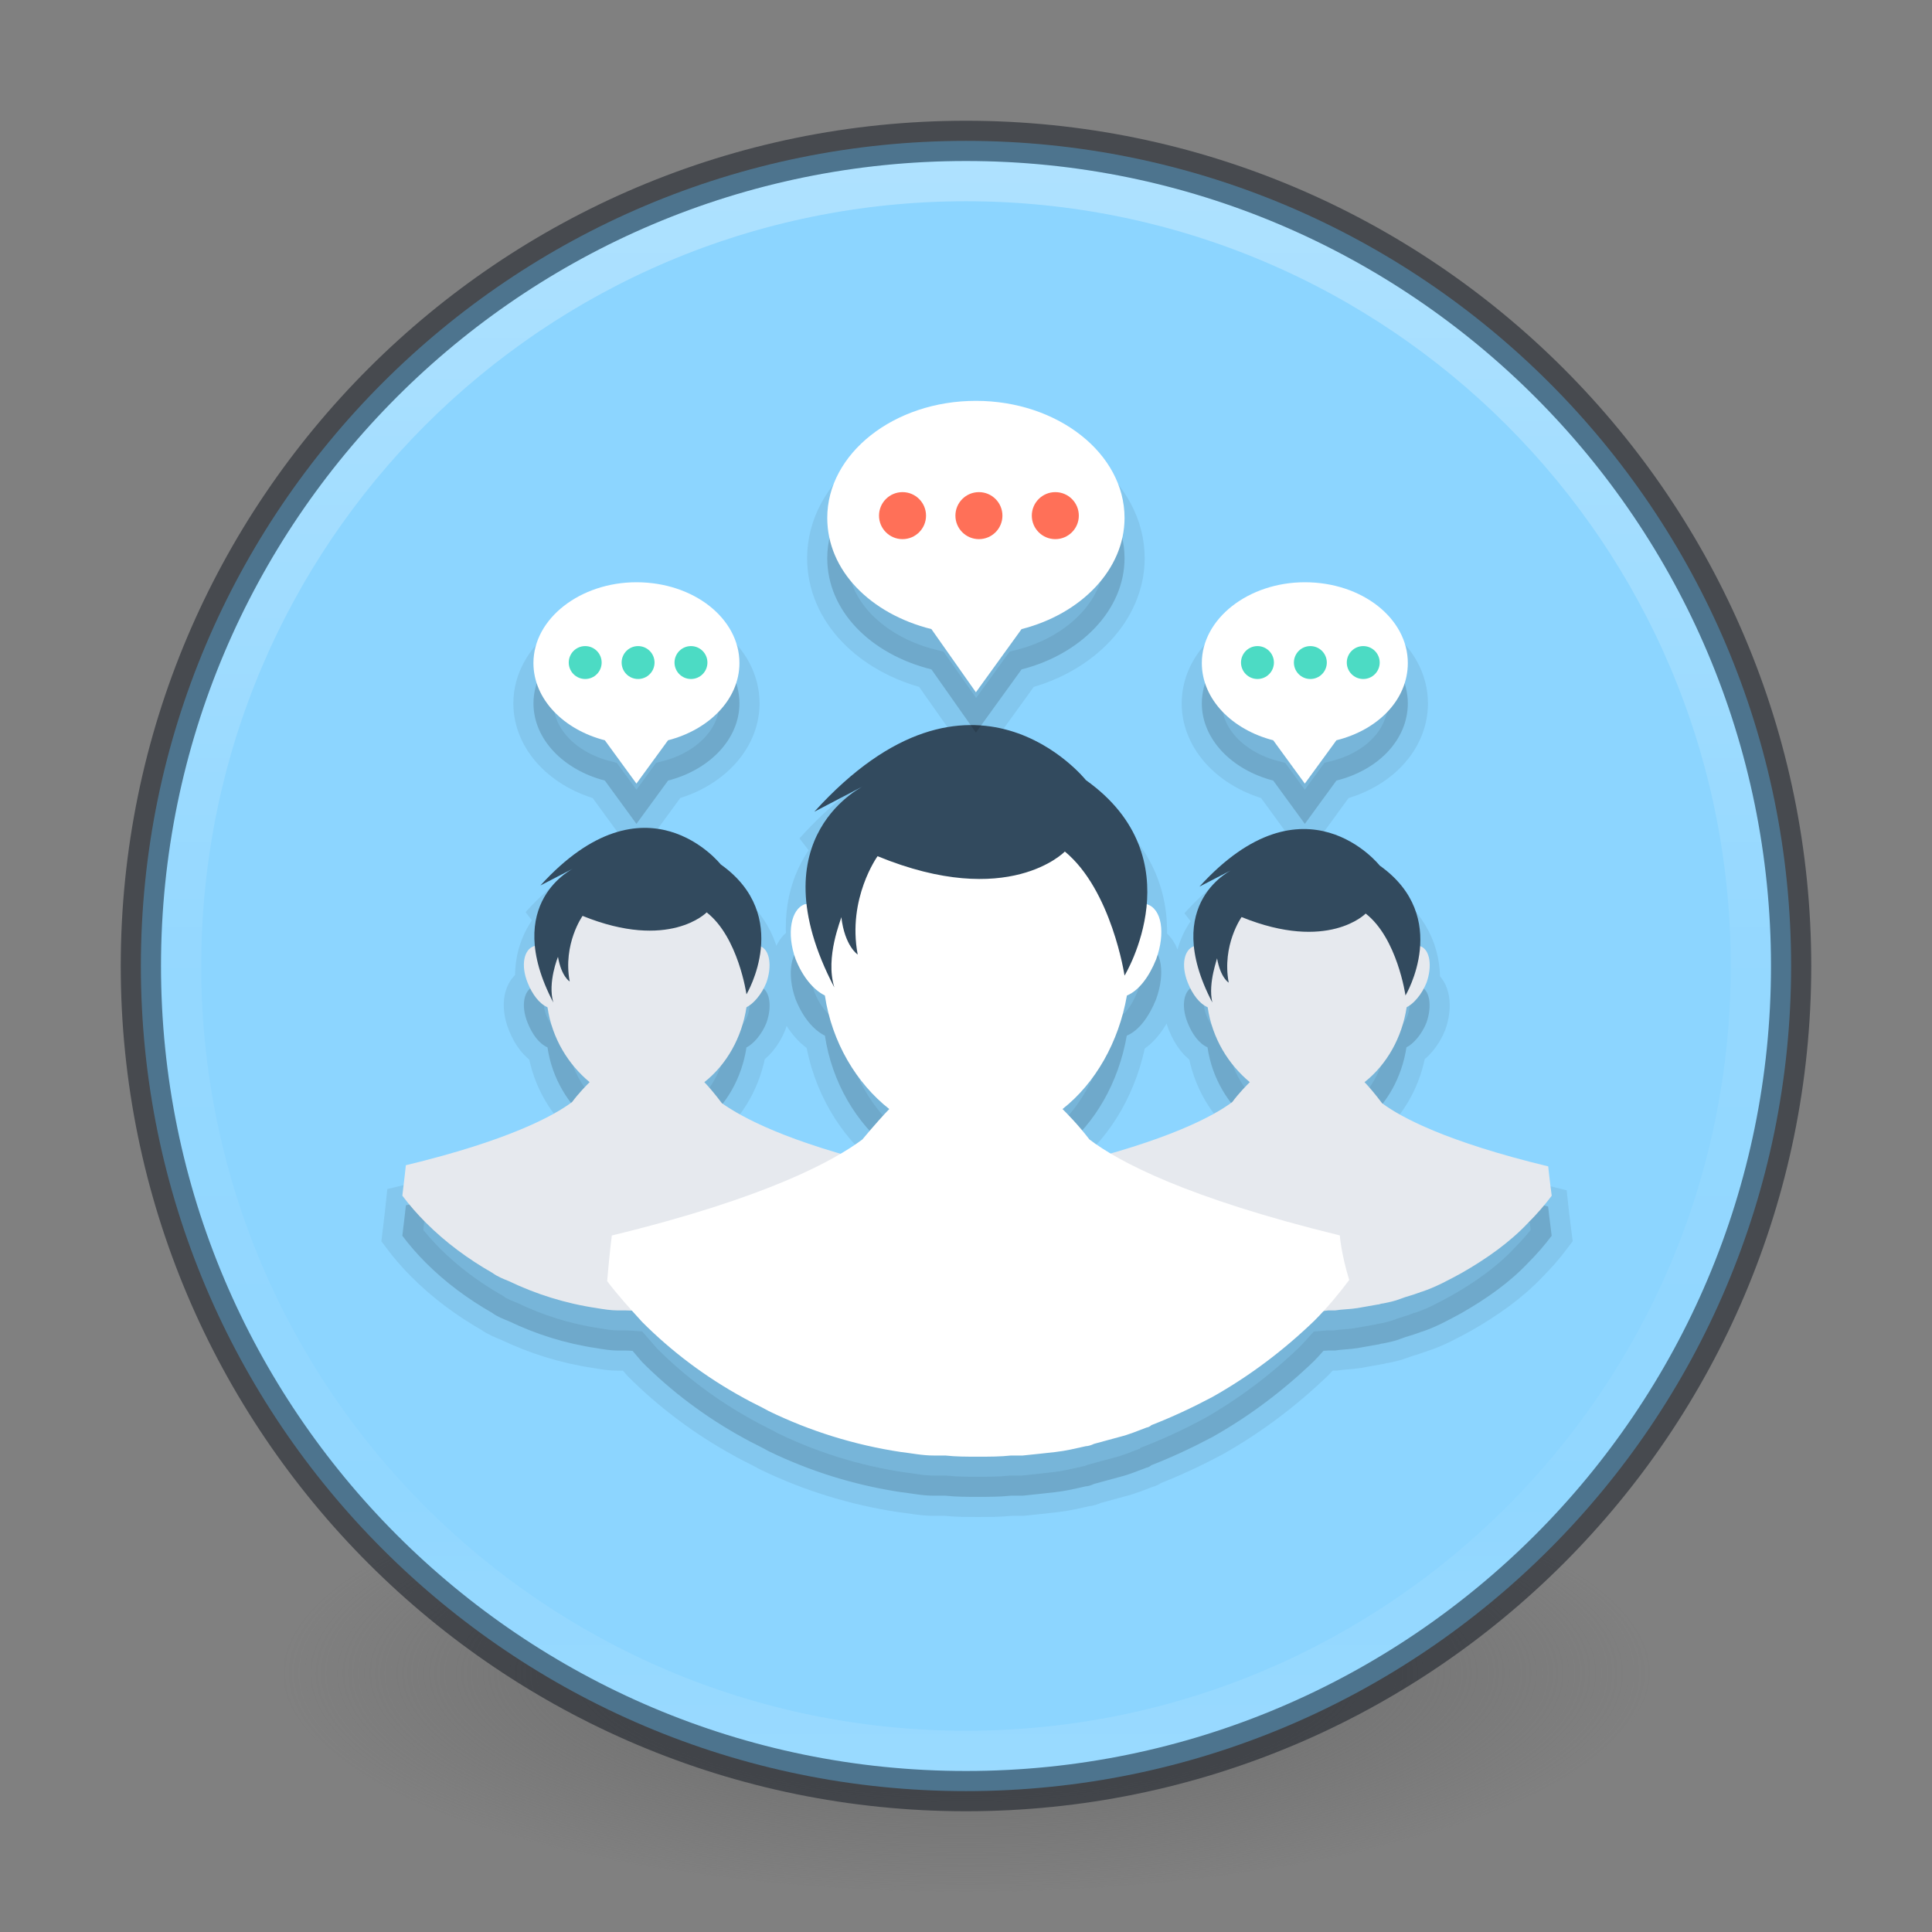 <?xml version="1.0" encoding="UTF-8" standalone="no"?>
<svg
   xmlns:dc="http://purl.org/dc/elements/1.1/"
   xmlns:cc="http://creativecommons.org/ns#"
   xmlns:rdf="http://www.w3.org/1999/02/22-rdf-syntax-ns#"
   xmlns:svg="http://www.w3.org/2000/svg"
   xmlns="http://www.w3.org/2000/svg"
   xmlns:xlink="http://www.w3.org/1999/xlink"
   xmlns:sodipodi="http://sodipodi.sourceforge.net/DTD/sodipodi-0.dtd"
   xmlns:inkscape="http://www.inkscape.org/namespaces/inkscape"
   id="svg4031"
   height="48"
   width="48"
   version="1.1"
   inkscape:version="0.91 r13725"
   sodipodi:docname="planner_team.svg">
  <rect width="100%" height="100%" fill="#808080" stroke="none"/>
  <sodipodi:namedview
     pagecolor="#ffffff"
     bordercolor="#666666"
     borderopacity="1"
     objecttolerance="10"
     gridtolerance="10"
     guidetolerance="10"
     inkscape:pageopacity="0"
     inkscape:pageshadow="2"
     inkscape:window-width="1366"
     inkscape:window-height="705"
     id="namedview54"
     showgrid="true"
     inkscape:zoom="11.313708"
     inkscape:cx="24.770313"
     inkscape:cy="22.442859"
     inkscape:window-x="0"
     inkscape:window-y="30"
     inkscape:window-maximized="1"
     inkscape:current-layer="g4182">
    <inkscape:grid
       type="xygrid"
       id="grid4188"
       empspacing="4" />
    <inkscape:grid
       type="xygrid"
       id="grid4190"
       spacingx="0.5"
       spacingy="0.5"
       color="#ff3fff"
       opacity="0.125"
       empcolor="#3fffff"
       empopacity="0.118"
       empspacing="2" />
  </sodipodi:namedview>
  <defs
     id="defs4033">
    <linearGradient
       id="linearGradient3820-7-2-1">
      <stop
         offset="0"
         style="stop-color:#3d3d3d;stop-opacity:1"
         id="stop3822-2-6-3" />
      <stop
         offset="0.5"
         style="stop-color:#686868;stop-opacity:0.498"
         id="stop3864-8-7-7" />
      <stop
         offset="1"
         style="stop-color:#686868;stop-opacity:0"
         id="stop3824-1-2-5" />
    </linearGradient>
    <radialGradient
       gradientTransform="matrix(0.271,0,0,0.088,-2.855,25.187)"
       gradientUnits="userSpaceOnUse"
       xlink:href="#linearGradient3820-7-2-1"
       id="radialGradient3018"
       fy="186.171"
       fx="99.157"
       r="62.769"
       cy="186.171"
       cx="99.157" />
    <linearGradient
       id="linearGradient4011-7">
      <stop
         offset="0"
         style="stop-color:#ffffff;stop-opacity:1"
         id="stop4013-4" />
      <stop
         offset="0.508"
         style="stop-color:#ffffff;stop-opacity:0.235"
         id="stop4015-61" />
      <stop
         offset="0.835"
         style="stop-color:#ffffff;stop-opacity:0.157"
         id="stop4017-2" />
      <stop
         offset="1"
         style="stop-color:#ffffff;stop-opacity:0.392"
         id="stop4019-2" />
    </linearGradient>
    <linearGradient
       id="linearGradient8838-4">
      <stop
         offset="0"
         style="stop-color:#000000;stop-opacity:1"
         id="stop8840-4" />
      <stop
         offset="1"
         style="stop-color:#000000;stop-opacity:0"
         id="stop8842-8" />
    </linearGradient>
    <linearGradient
       gradientTransform="matrix(0.514,0,0,0.514,-0.836,22.979)"
       gradientUnits="userSpaceOnUse"
       xlink:href="#linearGradient4011-7"
       id="linearGradient3741"
       y2="42.884"
       x2="71.204"
       y1="7.831"
       x1="71.204" />
    <radialGradient
       gradientTransform="matrix(1.129,0,0,0.282,-34.729,43.694)"
       gradientUnits="userSpaceOnUse"
       xlink:href="#linearGradient8838-4"
       id="radialGradient3748"
       fy="4.625"
       fx="62.625"
       r="10.625"
       cy="4.625"
       cx="62.625" />
    <linearGradient
       id="linearGradient4632-92-3-0-8-1-6-6">
      <stop
         offset="0"
         style="stop-color:#fafafa;stop-opacity:1"
         id="stop4634-68-8-0-2-9-1-1" />
      <stop
         offset="1"
         style="stop-color:#e1e1e1;stop-opacity:1"
         id="stop4636-8-21-7-1-4-9-4" />
    </linearGradient>
    <radialGradient
       xlink:href="#linearGradient4632-92-3-0-8-1-6-6"
       id="radialGradient3398"
       gradientUnits="userSpaceOnUse"
       gradientTransform="matrix(0,1.219,-1.289,-3.3177771e-8,46.896,18.351)"
       cx="6.275"
       cy="8.45"
       fx="6.275"
       fy="8.45"
       r="20" />
    <linearGradient
       xlink:href="#linearGradient3104-8-8-97-4-6-2-0-1-4-0-5-8-3-9-1"
       id="linearGradient4200-6"
       gradientUnits="userSpaceOnUse"
       gradientTransform="matrix(0.807,0,0,0.834,113.012,-2.359)"
       x1="-95.838"
       y1="54.2"
       x2="-95.838"
       y2="5.176" />
    <linearGradient
       id="linearGradient3104-8-8-97-4-6-2-0-1-4-0-5-8-3-9-1">
      <stop
         offset="0"
         style="stop-color:#000000;stop-opacity:0.322"
         id="stop3106-5-4-3-5-0-1-61-9-2-7-3-3-2-6-9" />
      <stop
         offset="1"
         style="stop-color:#000000;stop-opacity:0.278"
         id="stop3108-4-3-7-8-2-4-01-9-9-0-6-4-3-7-7" />
    </linearGradient>
    <linearGradient
       id="linearGradient2867-449-88-871-390-598-476-591-434-148-57-177-3-8-8">
      <stop
         id="stop3750-8-9-0"
         style="stop-color:#95a3ab;stop-opacity:1"
         offset="0" />
      <stop
         id="stop3752-3-2-2"
         style="stop-color:#667885;stop-opacity:1"
         offset="0.262" />
      <stop
         id="stop3754-7-2-2"
         style="stop-color:#485a6c;stop-opacity:1"
         offset="0.705" />
      <stop
         id="stop3756-9-3-05"
         style="stop-color:#273445;stop-opacity:1"
         offset="1" />
    </linearGradient>
    <linearGradient
       id="linearGradient4011-8">
      <stop
         id="stop4013-9"
         style="stop-color:#ffffff;stop-opacity:1"
         offset="0" />
      <stop
         id="stop4015-2"
         style="stop-color:#ffffff;stop-opacity:0.235"
         offset="0.508" />
      <stop
         id="stop4017-28"
         style="stop-color:#ffffff;stop-opacity:0.157"
         offset="0.835" />
      <stop
         id="stop4019-23"
         style="stop-color:#ffffff;stop-opacity:0.392"
         offset="1" />
    </linearGradient>
    <linearGradient
       y2="44.341"
       x2="71.204"
       y1="6.238"
       x1="71.204"
       gradientTransform="matrix(1.054,0,0,1.054,-51.611,-2.728)"
       gradientUnits="userSpaceOnUse"
       id="linearGradient3540"
       xlink:href="#linearGradient4011-8" />
    <radialGradient
       r="20"
       fy="8.45"
       fx="1.198"
       cy="8.45"
       cx="1.198"
       gradientTransform="matrix(0,5,-5.289,-1.3609237e-7,68.694,-17.99)"
       gradientUnits="userSpaceOnUse"
       id="radialGradient3543"
       xlink:href="#linearGradient2867-449-88-871-390-598-476-591-434-148-57-177-3-8-8" />
  </defs>
  <g
     id="g4182">
    <path
       d="m 41,41.5 a 17,5.5 0 1 1 -34,0 17,5.5 0 1 1 34,0 z"
       id="path3818-0-5"
       style="fill:url(#radialGradient3018);fill-opacity:1;stroke:none" />
    <path
       d="M 24,3.5 C 12.689,3.5 3.5,12.689 3.5,24 3.5,35.311 12.689,44.5 24,44.5 35.311,44.5 44.5,35.311 44.5,24 44.5,12.689 35.311,3.5 24,3.5 z"
       id="path2555"
       style="color:#000000;fill:#8cd5ff;fill-opacity:1;fill-rule:nonzero;stroke:none;stroke-width:1;marker:none;visibility:visible;display:inline;overflow:visible;enable-background:accumulate" />
    <path
       inkscape:connector-curvature="0"
       id="path4487"
       d="m 24.092,19.013 c -1.071,0.011 -2.387,0.527 -3.859,2.152 l 1.279,-0.668 c 0,0 -1.711,0.784 -1.465,2.971 -0.015,0.001 -0.032,-0.006 -0.047,-0.004 -0.349,0.116 -0.465,0.727 -0.232,1.367 0.174,0.436 0.436,0.755 0.727,0.9 0.174,1.163 0.785,2.181 1.6,2.82 -0.116,0.116 -0.377,0.409 -0.668,0.758 -0.13,0.097 -0.336,0.219 -0.541,0.342 -1.677,-0.494 -2.544,-0.958 -2.949,-1.244 -0.174,-0.233 -0.35,-0.436 -0.438,-0.523 0.553,-0.436 0.931,-1.105 1.047,-1.861 0.174,-0.087 0.38,-0.321 0.496,-0.611 0.144,-0.402 0.086,-0.8 -0.139,-0.895 0.052,-0.638 -0.118,-1.42 -0.996,-2.043 0,0 -1.861,-2.356 -4.479,0.523 l 0.844,-0.436 c 0,0 -1.1,0.529 -0.965,1.947 -0.017,0.004 -0.036,-0.006 -0.053,0.002 -0.233,0.087 -0.321,0.464 -0.146,0.9 0.116,0.291 0.291,0.524 0.494,0.611 0.116,0.785 0.523,1.425 1.047,1.861 -0.087,0.087 -0.261,0.261 -0.436,0.494 -0.465,0.349 -1.599,0.96 -4.129,1.57 0,0 -0.03,0.291 -0.088,0.756 0.174,0.233 0.378,0.466 0.582,0.67 0.494,0.494 1.046,0.901 1.656,1.25 0.116,0.087 0.263,0.145 0.408,0.203 0.669,0.32 1.396,0.554 2.182,0.67 0.174,0.029 0.349,0.059 0.523,0.059 l 0.057,0 0.146,0 c 0.055,0 0.111,0.004 0.166,0.008 0.083,0.092 0.16,0.193 0.24,0.281 0.727,0.727 1.572,1.367 2.531,1.891 0.204,0.116 0.406,0.204 0.609,0.32 1.018,0.494 2.124,0.843 3.287,1.018 0.262,0.029 0.524,0.088 0.814,0.088 l 0.088,0 0.203,0 c 0.262,0.029 0.524,0.029 0.814,0.029 0.262,0 0.553,-2.17e-4 0.814,-0.029 l 0.203,0 0.088,0 c 0.291,-0.029 0.551,-0.059 0.812,-0.088 0.262,-0.029 0.496,-0.086 0.758,-0.145 0.058,0 0.145,-0.03 0.203,-0.059 0.204,-0.058 0.435,-0.116 0.639,-0.174 0.233,-0.058 0.437,-0.145 0.67,-0.232 0.029,0 0.086,-0.03 0.115,-0.059 0.523,-0.204 1.019,-0.437 1.514,-0.699 0.931,-0.523 1.773,-1.162 2.529,-1.889 0.082,-0.082 0.158,-0.17 0.236,-0.256 0.038,-0.004 0.076,4.34e-4 0.113,-0.006 l 0.115,0 0.059,0 c 0.174,-0.029 0.378,-0.03 0.553,-0.059 0.174,-0.029 0.32,-0.059 0.494,-0.088 0.058,0 0.088,-0.029 0.146,-0.029 0.145,-0.029 0.29,-0.057 0.436,-0.115 0.145,-0.058 0.29,-0.088 0.436,-0.146 0.029,0 0.059,-0.029 0.088,-0.029 0.349,-0.116 0.668,-0.29 0.988,-0.465 0.611,-0.349 1.193,-0.756 1.658,-1.25 0.204,-0.204 0.408,-0.437 0.582,-0.67 -0.058,-0.436 -0.088,-0.727 -0.088,-0.727 -2.53,-0.611 -3.664,-1.221 -4.129,-1.57 -0.174,-0.233 -0.35,-0.436 -0.438,-0.523 0.553,-0.436 0.931,-1.105 1.047,-1.861 0.174,-0.087 0.38,-0.321 0.496,-0.611 0.145,-0.407 0.086,-0.813 -0.146,-0.9 -0.007,-0.002 -0.015,0.001 -0.021,0 0.044,-0.632 -0.133,-1.395 -0.996,-2.008 0,0 -1.861,-2.356 -4.479,0.523 l 0.844,-0.436 c 0,0 -1.098,0.51 -0.965,1.918 -0.008,0.003 -0.018,-0.002 -0.025,0.002 -0.233,0.087 -0.319,0.464 -0.145,0.9 0.116,0.291 0.291,0.524 0.494,0.611 0.116,0.785 0.523,1.425 1.047,1.861 -0.087,0.087 -0.261,0.261 -0.436,0.494 -0.387,0.29 -1.291,0.764 -3.023,1.266 -0.194,-0.117 -0.397,-0.237 -0.525,-0.334 -0.291,-0.378 -0.552,-0.641 -0.668,-0.758 0.814,-0.64 1.396,-1.657 1.6,-2.82 0.291,-0.116 0.552,-0.464 0.727,-0.9 0.233,-0.64 0.146,-1.251 -0.232,-1.367 -0.003,-8.44e-4 -0.005,-0.001 -0.008,-0.002 0.082,-0.958 -0.172,-2.133 -1.504,-3.082 0,0 -1.104,-1.386 -2.889,-1.367 z"
       style="fill:none;fill-opacity:1;opacity:0.07;stroke:#000000;stroke-opacity:1" />
    <path
       id="path4520"
       d="M 24.246 10.959 C 22.21 10.959 20.553 12.268 20.553 13.867 C 20.553 15.176 21.628 16.253 23.141 16.631 L 24.246 18.201 L 25.381 16.631 C 26.864 16.253 27.939 15.147 27.939 13.867 C 27.939 12.268 26.282 10.959 24.246 10.959 z M 15.812 15.467 C 14.417 15.467 13.254 16.368 13.254 17.473 C 13.254 18.374 14.009 19.131 15.027 19.393 L 15.812 20.469 L 16.598 19.393 C 17.616 19.131 18.371 18.374 18.371 17.473 C 18.371 16.368 17.238 15.467 15.812 15.467 z M 32.418 15.467 C 31.022 15.467 29.859 16.368 29.859 17.473 C 29.859 18.374 30.615 19.131 31.633 19.393 L 32.418 20.469 L 33.203 19.393 C 34.25 19.131 34.977 18.374 34.977 17.473 C 34.977 16.368 33.843 15.467 32.418 15.467 z "
       style="fill:none;fill-opacity:1;opacity:0.07;stroke:#000000;stroke-opacity:1" />
    <path
       style="fill:#000000;fill-opacity:1;opacity:0.15"
       d="m 24.092,19.013 c -1.071,0.011 -2.387,0.527 -3.859,2.152 l 1.279,-0.668 c 0,0 -1.711,0.784 -1.465,2.971 -0.015,0.001 -0.032,-0.006 -0.047,-0.004 -0.349,0.116 -0.465,0.727 -0.232,1.367 0.174,0.436 0.436,0.755 0.727,0.9 0.174,1.163 0.785,2.181 1.6,2.82 -0.116,0.116 -0.377,0.409 -0.668,0.758 -0.13,0.097 -0.336,0.219 -0.541,0.342 -1.677,-0.494 -2.544,-0.958 -2.949,-1.244 -0.174,-0.233 -0.35,-0.436 -0.438,-0.523 0.553,-0.436 0.931,-1.105 1.047,-1.861 0.174,-0.087 0.38,-0.321 0.496,-0.611 0.144,-0.402 0.086,-0.8 -0.139,-0.895 0.052,-0.638 -0.118,-1.42 -0.996,-2.043 0,0 -1.861,-2.356 -4.479,0.523 l 0.844,-0.436 c 0,0 -1.1,0.529 -0.965,1.947 -0.017,0.004 -0.036,-0.006 -0.053,0.002 -0.233,0.087 -0.321,0.464 -0.146,0.9 0.116,0.291 0.291,0.524 0.494,0.611 0.116,0.785 0.523,1.425 1.047,1.861 -0.087,0.087 -0.261,0.261 -0.436,0.494 -0.465,0.349 -1.599,0.96 -4.129,1.57 0,0 -0.03,0.291 -0.088,0.756 0.174,0.233 0.378,0.466 0.582,0.67 0.494,0.494 1.046,0.901 1.656,1.25 0.116,0.087 0.263,0.145 0.408,0.203 0.669,0.32 1.396,0.554 2.182,0.67 0.174,0.029 0.349,0.059 0.523,0.059 l 0.057,0 0.146,0 c 0.055,0 0.111,0.004 0.166,0.008 0.083,0.092 0.16,0.193 0.24,0.281 0.727,0.727 1.572,1.367 2.531,1.891 0.204,0.116 0.406,0.204 0.609,0.32 1.018,0.494 2.124,0.843 3.287,1.018 0.262,0.029 0.524,0.088 0.814,0.088 l 0.088,0 0.203,0 c 0.262,0.029 0.524,0.029 0.814,0.029 0.262,0 0.553,-2.17e-4 0.814,-0.029 l 0.203,0 0.088,0 c 0.291,-0.029 0.551,-0.059 0.812,-0.088 0.262,-0.029 0.496,-0.086 0.758,-0.145 0.058,0 0.145,-0.03 0.203,-0.059 0.204,-0.058 0.435,-0.116 0.639,-0.174 0.233,-0.058 0.437,-0.145 0.67,-0.232 0.029,0 0.086,-0.03 0.115,-0.059 0.523,-0.204 1.019,-0.437 1.514,-0.699 0.931,-0.523 1.773,-1.162 2.529,-1.889 0.082,-0.082 0.158,-0.17 0.236,-0.256 0.038,-0.004 0.076,4.34e-4 0.113,-0.006 l 0.115,0 0.059,0 c 0.174,-0.029 0.378,-0.03 0.553,-0.059 0.174,-0.029 0.32,-0.059 0.494,-0.088 0.058,0 0.088,-0.029 0.146,-0.029 0.145,-0.029 0.29,-0.057 0.436,-0.115 0.145,-0.058 0.29,-0.088 0.436,-0.146 0.029,0 0.059,-0.029 0.088,-0.029 0.349,-0.116 0.668,-0.29 0.988,-0.465 0.611,-0.349 1.193,-0.756 1.658,-1.25 0.204,-0.204 0.408,-0.437 0.582,-0.67 -0.058,-0.436 -0.088,-0.727 -0.088,-0.727 -2.53,-0.611 -3.664,-1.221 -4.129,-1.57 -0.174,-0.233 -0.35,-0.436 -0.438,-0.523 0.553,-0.436 0.931,-1.105 1.047,-1.861 0.174,-0.087 0.38,-0.321 0.496,-0.611 0.145,-0.407 0.086,-0.813 -0.146,-0.9 -0.007,-0.002 -0.015,0.001 -0.021,0 0.044,-0.632 -0.133,-1.395 -0.996,-2.008 0,0 -1.861,-2.356 -4.479,0.523 l 0.844,-0.436 c 0,0 -1.098,0.51 -0.965,1.918 -0.008,0.003 -0.018,-0.002 -0.025,0.002 -0.233,0.087 -0.319,0.464 -0.145,0.9 0.116,0.291 0.291,0.524 0.494,0.611 0.116,0.785 0.523,1.425 1.047,1.861 -0.087,0.087 -0.261,0.261 -0.436,0.494 -0.387,0.29 -1.291,0.764 -3.023,1.266 -0.194,-0.117 -0.397,-0.237 -0.525,-0.334 -0.291,-0.378 -0.552,-0.641 -0.668,-0.758 0.814,-0.64 1.396,-1.657 1.6,-2.82 0.291,-0.116 0.552,-0.464 0.727,-0.9 0.233,-0.64 0.146,-1.251 -0.232,-1.367 -0.003,-8.44e-4 -0.005,-0.001 -0.008,-0.002 0.082,-0.958 -0.172,-2.133 -1.504,-3.082 0,0 -1.104,-1.386 -2.889,-1.367 z"
       id="path4473"
       inkscape:connector-curvature="0" />
    <path
       d="m 43.5,23.999 c 0,10.77 -8.731,19.501 -19.5,19.501 C 13.231,43.5 4.5,34.769 4.5,23.999 4.5,13.23 13.231,4.5 24,4.5 34.769,4.5 43.5,13.23 43.5,23.999 l 0,0 z"
       id="path8655-4"
       style="opacity:0.3;color:#000000;fill:none;stroke:url(#linearGradient3540);stroke-width:1;stroke-linecap:round;stroke-linejoin:round;stroke-miterlimit:4;stroke-opacity:1;stroke-dasharray:none;stroke-dashoffset:0;marker:none;visibility:visible;display:inline;overflow:visible;enable-background:accumulate" />
    <path
       d="M 24,3.5 C 12.689,3.5 3.5,12.689 3.5,24 3.5,35.311 12.689,44.5 24,44.5 35.311,44.5 44.5,35.311 44.5,24 44.5,12.689 35.311,3.5 24,3.5 z"
       id="path2555-6-0"
       style="opacity:0.5;color:#000000;fill:#000000;fill-opacity:0;fill-rule:nonzero;stroke:#0e141f;stroke-width:1;stroke-linecap:round;stroke-linejoin:round;stroke-miterlimit:4;stroke-opacity:1;stroke-dasharray:none;stroke-dashoffset:0;marker:none;visibility:visible;display:inline;overflow:visible;enable-background:accumulate" />
    <path
       inkscape:connector-curvature="0"
       style="fill:#e6e9ee"
       d="m 38.467,28.979 c -2.53,-0.611 -3.664,-1.221 -4.13,-1.57 -0.174,-0.233 -0.349,-0.436 -0.436,-0.523 l 0,0 c 0.553,-0.436 0.931,-1.105 1.047,-1.861 0.174,-0.087 0.378,-0.32 0.494,-0.611 0.145,-0.407 0.087,-0.814 -0.145,-0.902 -0.116,-0.029 -0.262,0 -0.378,0.116 -0.32,-1.221 -1.28,-2.094 -2.443,-2.094 -1.163,0 -2.123,0.872 -2.443,2.094 -0.116,-0.116 -0.262,-0.174 -0.378,-0.116 -0.233,0.087 -0.32,0.465 -0.145,0.902 0.116,0.291 0.291,0.523 0.494,0.611 0.116,0.785 0.523,1.425 1.047,1.861 l 0,0 c -0.087,0.087 -0.262,0.262 -0.436,0.494 -0.465,0.349 -1.6,0.96 -4.13,1.57 0,0 -0.029,0.291 -0.087,0.756 0.174,0.233 0.378,0.465 0.582,0.669 0.494,0.494 1.047,0.902 1.658,1.251 0.116,0.087 0.262,0.145 0.407,0.204 0.669,0.32 1.396,0.553 2.181,0.669 0.174,0.029 0.349,0.058 0.523,0.058 0.029,0 0.029,0 0.058,0 0.029,0 0.087,0 0.145,0 0.174,0 0.349,0.029 0.523,0.029 0.174,0 0.349,0 0.523,-0.029 0.058,0 0.087,0 0.116,0 0.029,0 0.029,0 0.058,0 0.174,-0.029 0.378,-0.029 0.553,-0.058 0.174,-0.029 0.32,-0.058 0.494,-0.087 0.058,0 0.087,-0.029 0.145,-0.029 0.145,-0.029 0.291,-0.058 0.436,-0.116 0.145,-0.058 0.291,-0.087 0.436,-0.145 0.029,0 0.058,-0.029 0.087,-0.029 0.349,-0.116 0.669,-0.291 0.989,-0.465 0.611,-0.349 1.192,-0.756 1.658,-1.251 0.204,-0.204 0.407,-0.436 0.582,-0.669 -0.058,-0.436 -0.087,-0.727 -0.087,-0.727 z"
       id="path5" />
    <path
       inkscape:connector-curvature="0"
       style="fill:#324a5e"
       d="m 30.12,24.907 c -1.309,-2.501 0.523,-3.315 0.523,-3.315 l -0.843,0.436 c 2.617,-2.879 4.479,-0.523 4.479,-0.523 1.803,1.28 0.64,3.228 0.64,3.228 0,0 -0.204,-1.425 -0.989,-2.036 0,0 -0.931,0.96 -3.083,0.087 0,0 -0.494,0.698 -0.32,1.629 0,0 -0.204,-0.116 -0.291,-0.611 0.029,-0.029 -0.233,0.611 -0.116,1.105 l 0,0 z"
       id="path7" />
    <path
       inkscape:connector-curvature="0"
       style="fill:#e6e9ee"
       d="m 22.065,28.979 c -2.53,-0.611 -3.635,-1.221 -4.13,-1.57 -0.174,-0.233 -0.349,-0.436 -0.436,-0.523 l 0,0 c 0.553,-0.436 0.931,-1.105 1.047,-1.861 0.174,-0.087 0.378,-0.32 0.494,-0.611 0.145,-0.407 0.087,-0.814 -0.145,-0.902 -0.116,-0.029 -0.262,0 -0.378,0.116 -0.32,-1.221 -1.28,-2.094 -2.443,-2.094 -1.163,0 -2.123,0.872 -2.443,2.094 -0.116,-0.116 -0.262,-0.174 -0.378,-0.116 -0.233,0.087 -0.32,0.465 -0.145,0.902 0.116,0.291 0.291,0.523 0.494,0.611 0.116,0.785 0.523,1.425 1.047,1.861 l 0,0 c -0.087,0.087 -0.262,0.262 -0.436,0.494 -0.465,0.349 -1.6,0.96 -4.13,1.57 0,0 -0.029,0.291 -0.087,0.756 0.174,0.233 0.378,0.465 0.582,0.669 0.494,0.494 1.047,0.902 1.658,1.251 0.116,0.087 0.262,0.145 0.407,0.204 0.669,0.32 1.396,0.553 2.181,0.669 0.174,0.029 0.349,0.058 0.523,0.058 0.029,0 0.029,0 0.058,0 0.029,0 0.087,0 0.145,0 0.174,0 0.349,0.029 0.523,0.029 0.174,0 0.349,0 0.523,-0.029 0.058,0 0.087,0 0.116,0 0.029,0 0.029,0 0.058,0 0.174,-0.029 0.378,-0.029 0.553,-0.058 0.174,-0.029 0.32,-0.058 0.494,-0.087 0.058,0 0.087,-0.029 0.145,-0.029 0.145,-0.029 0.291,-0.058 0.436,-0.116 0.145,-0.058 0.291,-0.087 0.436,-0.145 0.029,0 0.058,-0.029 0.087,-0.029 0.349,-0.116 0.669,-0.291 0.989,-0.465 0.611,-0.349 1.192,-0.756 1.658,-1.251 0.204,-0.204 0.407,-0.436 0.582,-0.669 -0.058,-0.436 -0.087,-0.727 -0.087,-0.727 z"
       id="path9" />
    <path
       inkscape:connector-curvature="0"
       style="fill:#324a5e"
       d="m 13.747,24.907 c -1.309,-2.501 0.523,-3.344 0.523,-3.344 l -0.843,0.436 c 2.617,-2.879 4.479,-0.523 4.479,-0.523 1.803,1.28 0.64,3.228 0.64,3.228 0,0 -0.204,-1.425 -0.989,-2.036 0,0 -0.931,0.96 -3.083,0.087 0,0 -0.494,0.698 -0.32,1.629 0,0 -0.204,-0.116 -0.291,-0.611 0,0 -0.262,0.64 -0.116,1.134 l 0,0 z"
       id="path11" />
    <path
       inkscape:connector-curvature="0"
       style="fill:#ffffff"
       d="M 33.29,30.694 C 29.481,29.764 27.794,28.862 27.067,28.31 26.776,27.932 26.514,27.67 26.398,27.554 l 0,0 c 0.814,-0.64 1.396,-1.658 1.6,-2.821 0.291,-0.116 0.553,-0.465 0.727,-0.902 0.233,-0.64 0.145,-1.251 -0.233,-1.367 -0.174,-0.058 -0.378,0.029 -0.582,0.204 -0.465,-1.832 -1.948,-3.17 -3.664,-3.17 -1.745,0 -3.199,1.338 -3.664,3.17 -0.204,-0.174 -0.407,-0.233 -0.582,-0.204 -0.349,0.116 -0.465,0.727 -0.233,1.367 0.174,0.436 0.436,0.756 0.727,0.902 0.174,1.163 0.785,2.181 1.6,2.821 l 0,0 c -0.116,0.116 -0.378,0.407 -0.669,0.756 -0.698,0.523 -2.385,1.454 -6.224,2.385 0,0 -0.058,0.436 -0.116,1.134 0.262,0.349 0.582,0.698 0.872,1.018 0.727,0.727 1.57,1.367 2.53,1.89 0.204,0.116 0.407,0.204 0.611,0.32 1.018,0.494 2.123,0.843 3.286,1.018 0.262,0.029 0.523,0.087 0.814,0.087 0.029,0 0.058,0 0.087,0 0.058,0 0.145,0 0.204,0 0.262,0.029 0.523,0.029 0.814,0.029 0.262,0 0.553,0 0.814,-0.029 0.058,0 0.145,0 0.204,0 0.029,0 0.058,0 0.087,0 0.291,-0.029 0.553,-0.058 0.814,-0.087 0.262,-0.029 0.494,-0.087 0.756,-0.145 0.058,0 0.145,-0.029 0.204,-0.058 0.204,-0.058 0.436,-0.116 0.64,-0.174 0.233,-0.058 0.436,-0.145 0.669,-0.233 0.029,0 0.087,-0.029 0.116,-0.058 0.523,-0.204 1.018,-0.436 1.512,-0.698 0.931,-0.523 1.774,-1.163 2.53,-1.89 0.32,-0.32 0.611,-0.669 0.872,-1.018 -0.204,-0.669 -0.233,-1.105 -0.233,-1.105 z"
       id="path13" />
    <path
       inkscape:connector-curvature="0"
       style="fill:#324a5e"
       d="m 20.727,24.529 c -1.978,-3.781 0.785,-5.031 0.785,-5.031 l -1.28,0.669 c 3.926,-4.333 6.747,-0.785 6.747,-0.785 2.734,1.948 0.96,4.857 0.96,4.857 0,0 -0.32,-2.123 -1.483,-3.083 0,0 -1.396,1.454 -4.653,0.116 0,0 -0.756,1.047 -0.494,2.443 0,0 -0.32,-0.204 -0.407,-0.931 0,0.058 -0.407,0.989 -0.174,1.745 l 0,0 z"
       id="path15" />
    <path
       style="fill:#000000;fill-opacity:1;opacity:0.15"
       d="M 24.246 10.959 C 22.21 10.959 20.553 12.268 20.553 13.867 C 20.553 15.176 21.628 16.253 23.141 16.631 L 24.246 18.201 L 25.381 16.631 C 26.864 16.253 27.939 15.147 27.939 13.867 C 27.939 12.268 26.282 10.959 24.246 10.959 z M 15.812 15.467 C 14.417 15.467 13.254 16.368 13.254 17.473 C 13.254 18.374 14.009 19.131 15.027 19.393 L 15.812 20.469 L 16.598 19.393 C 17.616 19.131 18.371 18.374 18.371 17.473 C 18.371 16.368 17.238 15.467 15.812 15.467 z M 32.418 15.467 C 31.022 15.467 29.859 16.368 29.859 17.473 C 29.859 18.374 30.615 19.131 31.633 19.393 L 32.418 20.469 L 33.203 19.393 C 34.25 19.131 34.977 18.374 34.977 17.473 C 34.977 16.368 33.843 15.467 32.418 15.467 z "
       id="path4489" />
    <path
       inkscape:connector-curvature="0"
       style="fill:#ffffff"
       d="m 27.939,12.867 c 0,-1.6 -1.658,-2.908 -3.693,-2.908 -2.036,0 -3.693,1.309 -3.693,2.908 0,1.309 1.076,2.385 2.588,2.763 l 1.105,1.57 1.134,-1.57 c 1.483,-0.378 2.559,-1.483 2.559,-2.763 z"
       id="path17" />
    <g
       transform="matrix(0.073,0,0,0.073,5.779,5.248)"
       id="g19">
      <circle
         style="fill:#ff7058"
         cx="228"
         cy="103.6"
         r="8"
         id="circle21" />
      <circle
         style="fill:#ff7058"
         cx="254"
         cy="103.6"
         r="8"
         id="circle23" />
      <circle
         style="fill:#ff7058"
         cx="280"
         cy="103.6"
         r="8"
         id="circle25" />
    </g>
    <path
       inkscape:connector-curvature="0"
       style="fill:#ffffff"
       d="m 34.977,16.473 c 0,-1.105 -1.134,-2.007 -2.559,-2.007 -1.396,0 -2.559,0.902 -2.559,2.007 0,0.902 0.756,1.658 1.774,1.919 l 0.785,1.076 0.785,-1.076 c 1.047,-0.262 1.774,-1.018 1.774,-1.919 z"
       id="path27" />
    <g
       transform="matrix(0.073,0,0,0.073,5.779,5.248)"
       id="g29">
      <circle
         style="fill:#4cdbc4"
         cx="348.8"
         cy="153.6"
         r="5.6"
         id="circle31" />
      <circle
         style="fill:#4cdbc4"
         cx="366.8"
         cy="153.6"
         r="5.6"
         id="circle33" />
      <circle
         style="fill:#4cdbc4"
         cx="384.8"
         cy="153.6"
         r="5.6"
         id="circle35" />
    </g>
    <path
       inkscape:connector-curvature="0"
       style="fill:#ffffff"
       d="m 18.371,16.473 c 0,-1.105 -1.134,-2.007 -2.559,-2.007 -1.396,0 -2.559,0.902 -2.559,2.007 0,0.902 0.756,1.658 1.774,1.919 l 0.785,1.076 0.785,-1.076 c 1.018,-0.262 1.774,-1.018 1.774,-1.919 z"
       id="path37" />
    <g
       transform="matrix(0.073,0,0,0.073,5.779,5.248)"
       id="g39">
      <circle
         style="fill:#4cdbc4"
         cx="120"
         cy="153.6"
         r="5.6"
         id="circle41" />
      <circle
         style="fill:#4cdbc4"
         cx="138"
         cy="153.6"
         r="5.6"
         id="circle43" />
      <circle
         style="fill:#4cdbc4"
         cx="156"
         cy="153.6"
         r="5.6"
         id="circle45" />
    </g>
  </g>
</svg>
